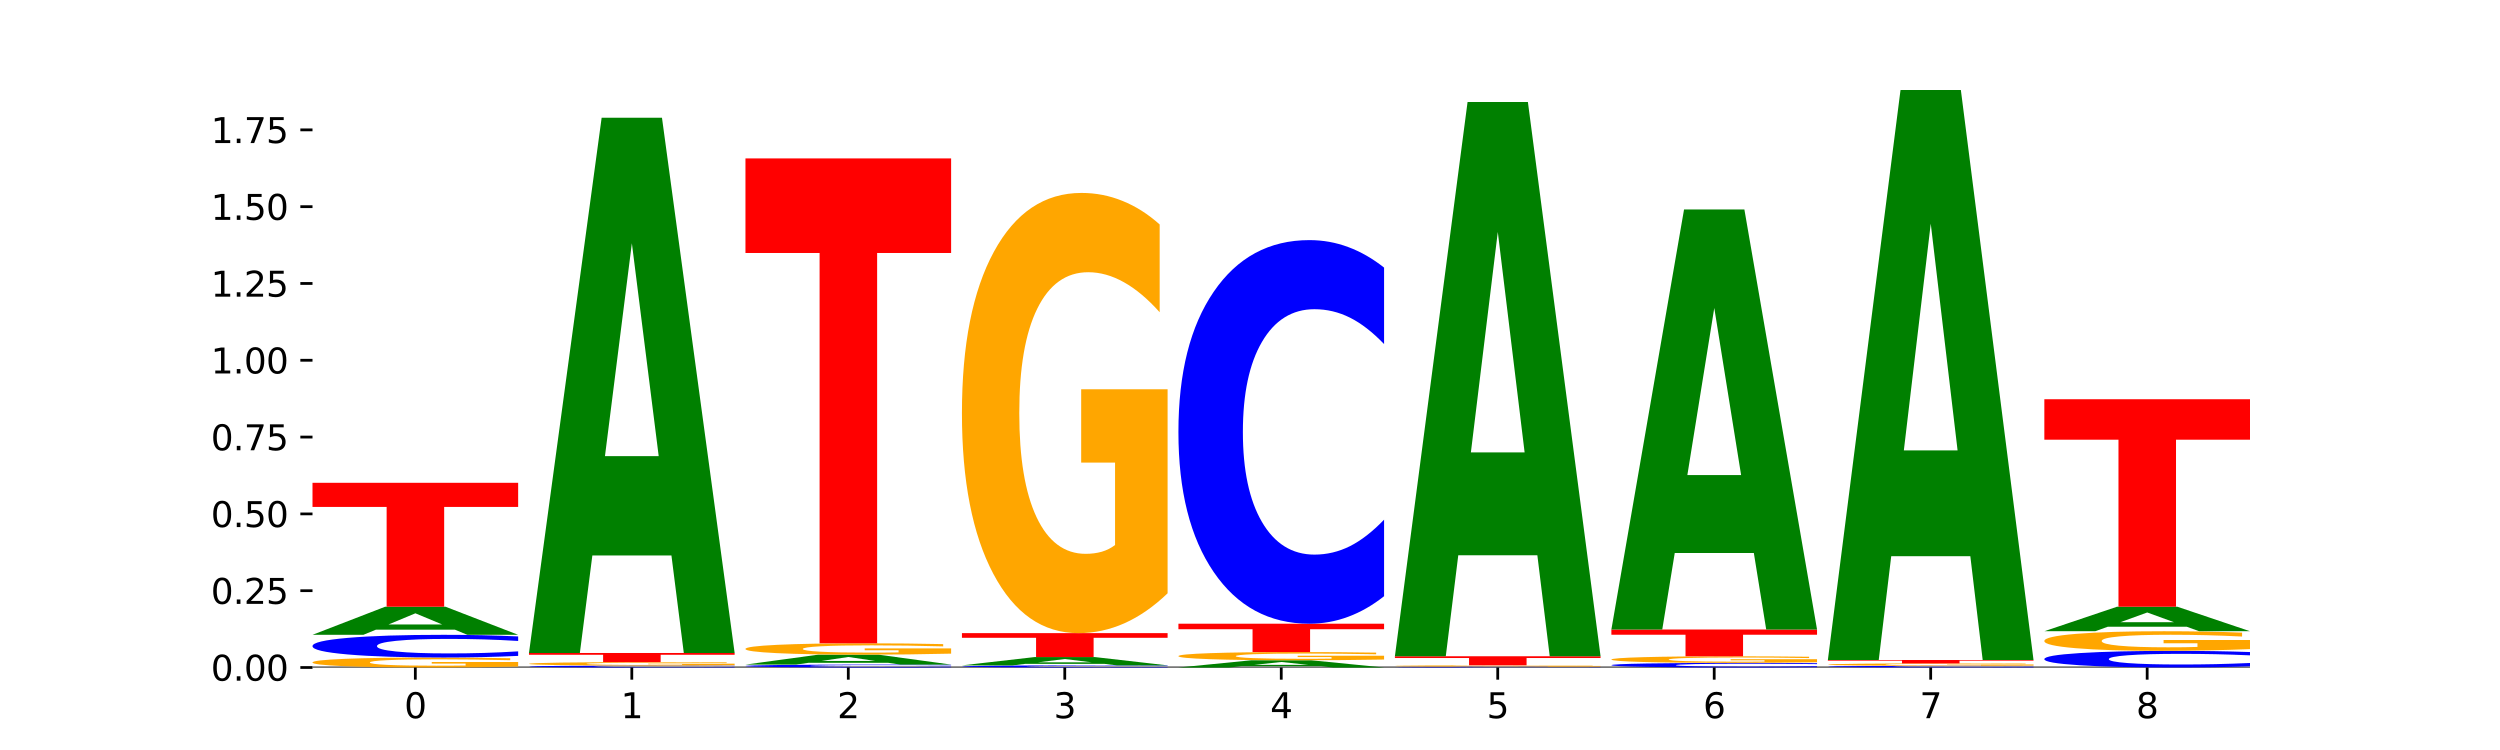 <?xml version="1.0" encoding="utf-8" standalone="no"?>
<!DOCTYPE svg PUBLIC "-//W3C//DTD SVG 1.1//EN"
  "http://www.w3.org/Graphics/SVG/1.1/DTD/svg11.dtd">
<svg xmlns:xlink="http://www.w3.org/1999/xlink" width="720pt" height="216pt" viewBox="0 0 720 216" xmlns="http://www.w3.org/2000/svg" version="1.1">
 <defs>
  <style type="text/css">*{stroke-linejoin: round; stroke-linecap: butt}</style>
 </defs>
 <g id="figure_1">
  <g id="patch_1">
   <path d="M 0 216 
L 720 216 
L 720 0 
L 0 0 
z
" style="fill: #ffffff"/>
  </g>
  <g id="axes_1">
   <g id="patch_2">
    <path d="M 90 192.24 
L 648 192.24 
L 648 25.92 
L 90 25.92 
z
" style="fill: #ffffff"/>
   </g>
   <g id="line2d_1">
    <path d="M 90 192.24 
L 648 192.24 
" clip-path="url(#p5e2cb38027)" style="fill: none; stroke: #000000; stroke-width: 0.5; stroke-linecap: square"/>
   </g>
   <g id="patch_3">
    <path d="M 149.229 191.98 
Q 143.256 192.11 136.831 192.175 
Q 130.406 192.24 123.557 192.24 
Q 108.079 192.24 99.04 191.853 
Q 90 191.465 90 190.803 
Q 90 190.133 99.199 189.749 
Q 108.411 189.364 124.433 189.364 
Q 130.605 189.364 136.26 189.416 
Q 141.928 189.468 146.946 189.57 
L 146.946 190.144 
Q 141.769 190.012 136.645 189.948 
Q 131.521 189.882 126.371 189.882 
Q 116.84 189.882 111.677 190.121 
Q 106.513 190.359 106.513 190.803 
Q 106.513 191.243 111.491 191.483 
Q 116.469 191.722 125.628 191.722 
Q 128.123 191.722 130.26 191.708 
Q 132.397 191.694 134.097 191.664 
L 134.097 191.126 
L 124.34 191.126 
L 124.34 190.647 
L 149.229 190.647 
L 149.229 191.98 
z
" clip-path="url(#p5e2cb38027)" style="fill: #ffa600"/>
   </g>
   <g id="patch_4">
    <path d="M 149.229 188.896 
Q 144.275 189.128 138.917 189.245 
Q 133.56 189.364 127.725 189.364 
Q 110.325 189.364 100.163 188.484 
Q 90 187.603 90 186.098 
Q 90 184.587 100.163 183.708 
Q 110.325 182.827 127.725 182.827 
Q 133.56 182.827 138.917 182.946 
Q 144.275 183.064 149.229 183.296 
L 149.229 184.599 
Q 144.23 184.291 139.38 184.148 
Q 134.53 184.005 129.173 184.005 
Q 119.562 184.005 114.056 184.562 
Q 108.564 185.119 108.564 186.098 
Q 108.564 187.073 114.056 187.63 
Q 119.562 188.187 129.173 188.187 
Q 134.53 188.187 139.38 188.044 
Q 144.23 187.899 149.229 187.591 
L 149.229 188.896 
z
" clip-path="url(#p5e2cb38027)" style="fill: #0000ff"/>
   </g>
   <g id="patch_5">
    <path d="M 131.028 181.353 
L 108.249 181.353 
L 104.653 182.827 
L 90 182.827 
L 110.926 174.736 
L 128.303 174.736 
L 149.229 182.827 
L 134.588 182.827 
L 131.028 181.353 
z
M 111.882 179.852 
L 127.359 179.852 
L 119.633 176.633 
L 111.882 179.852 
z
" clip-path="url(#p5e2cb38027)" style="fill: #008000"/>
   </g>
   <g id="patch_6">
    <path d="M 90 139.044 
L 149.229 139.044 
L 149.229 146.005 
L 127.92 146.005 
L 127.92 174.736 
L 111.35 174.736 
L 111.35 146.005 
L 90 146.005 
L 90 139.044 
z
" clip-path="url(#p5e2cb38027)" style="fill: #ff0000"/>
   </g>
   <g id="patch_7">
    <path d="M 211.575 192.201 
Q 206.621 192.22 201.264 192.23 
Q 195.906 192.24 190.071 192.24 
Q 172.671 192.24 162.509 192.166 
Q 152.346 192.092 152.346 191.966 
Q 152.346 191.839 162.509 191.766 
Q 172.671 191.692 190.071 191.692 
Q 195.906 191.692 201.264 191.702 
Q 206.621 191.712 211.575 191.731 
L 211.575 191.84 
Q 206.576 191.815 201.726 191.803 
Q 196.876 191.791 191.519 191.791 
Q 181.909 191.791 176.402 191.837 
Q 170.91 191.884 170.91 191.966 
Q 170.91 192.048 176.402 192.095 
Q 181.909 192.141 191.519 192.141 
Q 196.876 192.141 201.726 192.129 
Q 206.576 192.117 211.575 192.091 
L 211.575 192.201 
z
" clip-path="url(#p5e2cb38027)" style="fill: #0000ff"/>
   </g>
   <g id="patch_8">
    <path d="M 211.575 191.601 
Q 205.602 191.647 199.177 191.669 
Q 192.753 191.692 185.903 191.692 
Q 170.426 191.692 161.386 191.557 
Q 152.346 191.422 152.346 191.192 
Q 152.346 190.959 161.545 190.825 
Q 170.758 190.692 186.779 190.692 
Q 192.952 190.692 198.607 190.71 
Q 204.275 190.728 209.292 190.763 
L 209.292 190.963 
Q 204.115 190.917 198.992 190.894 
Q 193.868 190.872 188.717 190.872 
Q 179.187 190.872 174.023 190.955 
Q 168.859 191.038 168.859 191.192 
Q 168.859 191.345 173.837 191.428 
Q 178.815 191.512 187.974 191.512 
Q 190.47 191.512 192.607 191.507 
Q 194.744 191.502 196.443 191.492 
L 196.443 191.304 
L 186.686 191.304 
L 186.686 191.138 
L 211.575 191.138 
L 211.575 191.601 
z
" clip-path="url(#p5e2cb38027)" style="fill: #ffa600"/>
   </g>
   <g id="patch_9">
    <path d="M 152.346 188.061 
L 211.575 188.061 
L 211.575 188.574 
L 190.267 188.574 
L 190.267 190.692 
L 173.696 190.692 
L 173.696 188.574 
L 152.346 188.574 
L 152.346 188.061 
z
" clip-path="url(#p5e2cb38027)" style="fill: #ff0000"/>
   </g>
   <g id="patch_10">
    <path d="M 193.374 159.98 
L 170.596 159.98 
L 166.999 188.061 
L 152.346 188.061 
L 173.272 33.915 
L 190.65 33.915 
L 211.575 188.061 
L 196.935 188.061 
L 193.374 159.98 
z
M 174.229 131.371 
L 189.705 131.371 
L 181.979 70.056 
L 174.229 131.371 
z
" clip-path="url(#p5e2cb38027)" style="fill: #008000"/>
   </g>
   <g id="patch_11">
    <path d="M 273.922 192.18 
Q 268.967 192.21 263.61 192.225 
Q 258.253 192.24 252.418 192.24 
Q 235.018 192.24 224.855 192.127 
Q 214.693 192.013 214.693 191.819 
Q 214.693 191.624 224.855 191.511 
Q 235.018 191.397 252.418 191.397 
Q 258.253 191.397 263.61 191.413 
Q 268.967 191.428 273.922 191.458 
L 273.922 191.626 
Q 268.923 191.586 264.073 191.568 
Q 259.223 191.549 253.865 191.549 
Q 244.255 191.549 238.748 191.621 
Q 233.257 191.693 233.257 191.819 
Q 233.257 191.945 238.748 192.017 
Q 244.255 192.088 253.865 192.088 
Q 259.223 192.088 264.073 192.07 
Q 268.923 192.051 273.922 192.011 
L 273.922 192.18 
z
" clip-path="url(#p5e2cb38027)" style="fill: #0000ff"/>
   </g>
   <g id="patch_12">
    <path d="M 255.721 190.878 
L 232.942 190.878 
L 229.346 191.397 
L 214.693 191.397 
L 235.618 188.545 
L 252.996 188.545 
L 273.922 191.397 
L 259.281 191.397 
L 255.721 190.878 
z
M 236.575 190.348 
L 252.051 190.348 
L 244.325 189.214 
L 236.575 190.348 
z
" clip-path="url(#p5e2cb38027)" style="fill: #008000"/>
   </g>
   <g id="patch_13">
    <path d="M 273.922 188.249 
Q 267.948 188.397 261.524 188.471 
Q 255.099 188.545 248.25 188.545 
Q 232.772 188.545 223.732 188.104 
Q 214.693 187.663 214.693 186.909 
Q 214.693 186.147 223.892 185.709 
Q 233.104 185.271 249.126 185.271 
Q 255.298 185.271 260.953 185.331 
Q 266.621 185.39 271.639 185.506 
L 271.639 186.159 
Q 266.462 186.009 261.338 185.936 
Q 256.214 185.861 251.064 185.861 
Q 241.533 185.861 236.369 186.133 
Q 231.206 186.404 231.206 186.909 
Q 231.206 187.41 236.184 187.683 
Q 241.161 187.955 250.32 187.955 
Q 252.816 187.955 254.953 187.94 
Q 257.09 187.924 258.789 187.89 
L 258.789 187.277 
L 249.033 187.277 
L 249.033 186.731 
L 273.922 186.731 
L 273.922 188.249 
z
" clip-path="url(#p5e2cb38027)" style="fill: #ffa600"/>
   </g>
   <g id="patch_14">
    <path d="M 214.693 45.623 
L 273.922 45.623 
L 273.922 72.859 
L 252.613 72.859 
L 252.613 185.271 
L 236.043 185.271 
L 236.043 72.859 
L 214.693 72.859 
L 214.693 45.623 
z
" clip-path="url(#p5e2cb38027)" style="fill: #ff0000"/>
   </g>
   <g id="patch_15">
    <path d="M 336.268 192.196 
Q 331.314 192.218 325.956 192.229 
Q 320.599 192.24 314.764 192.24 
Q 297.364 192.24 287.202 192.158 
Q 277.039 192.075 277.039 191.934 
Q 277.039 191.793 287.202 191.71 
Q 297.364 191.628 314.764 191.628 
Q 320.599 191.628 325.956 191.639 
Q 331.314 191.65 336.268 191.672 
L 336.268 191.794 
Q 331.269 191.765 326.419 191.751 
Q 321.569 191.738 316.212 191.738 
Q 306.601 191.738 301.095 191.79 
Q 295.603 191.842 295.603 191.934 
Q 295.603 192.025 301.095 192.078 
Q 306.601 192.13 316.212 192.13 
Q 321.569 192.13 326.419 192.116 
Q 331.269 192.103 336.268 192.074 
L 336.268 192.196 
z
" clip-path="url(#p5e2cb38027)" style="fill: #0000ff"/>
   </g>
   <g id="patch_16">
    <path d="M 318.067 191.192 
L 295.289 191.192 
L 291.692 191.628 
L 277.039 191.628 
L 297.965 189.237 
L 315.342 189.237 
L 336.268 191.628 
L 321.627 191.628 
L 318.067 191.192 
z
M 298.922 190.749 
L 314.398 190.749 
L 306.672 189.798 
L 298.922 190.749 
z
" clip-path="url(#p5e2cb38027)" style="fill: #008000"/>
   </g>
   <g id="patch_17">
    <path d="M 277.039 182.341 
L 336.268 182.341 
L 336.268 183.686 
L 314.959 183.686 
L 314.959 189.237 
L 298.389 189.237 
L 298.389 183.686 
L 277.039 183.686 
L 277.039 182.341 
z
" clip-path="url(#p5e2cb38027)" style="fill: #ff0000"/>
   </g>
   <g id="patch_18">
    <path d="M 336.268 170.871 
Q 330.295 176.606 323.87 179.486 
Q 317.445 182.341 310.596 182.341 
Q 295.118 182.341 286.079 165.266 
Q 277.039 148.192 277.039 118.992 
Q 277.039 89.452 286.238 72.508 
Q 295.45 55.564 311.472 55.564 
Q 317.645 55.564 323.299 57.869 
Q 328.967 60.147 333.985 64.652 
L 333.985 89.923 
Q 328.808 84.136 323.684 81.281 
Q 318.561 78.4 313.41 78.4 
Q 303.879 78.4 298.716 88.928 
Q 293.552 99.429 293.552 118.992 
Q 293.552 138.371 298.53 148.951 
Q 303.508 159.505 312.667 159.505 
Q 315.162 159.505 317.299 158.903 
Q 319.437 158.274 321.136 156.965 
L 321.136 133.238 
L 311.379 133.238 
L 311.379 112.104 
L 336.268 112.104 
L 336.268 170.871 
z
" clip-path="url(#p5e2cb38027)" style="fill: #ffa600"/>
   </g>
   <g id="patch_19">
    <path d="M 380.413 191.861 
L 357.635 191.861 
L 354.038 192.24 
L 339.385 192.24 
L 360.311 190.162 
L 377.689 190.162 
L 398.615 192.24 
L 383.974 192.24 
L 380.413 191.861 
z
M 361.268 191.476 
L 376.744 191.476 
L 369.018 190.649 
L 361.268 191.476 
z
" clip-path="url(#p5e2cb38027)" style="fill: #008000"/>
   </g>
   <g id="patch_20">
    <path d="M 398.615 189.947 
Q 392.641 190.055 386.217 190.108 
Q 379.792 190.162 372.942 190.162 
Q 357.465 190.162 348.425 189.843 
Q 339.385 189.523 339.385 188.977 
Q 339.385 188.425 348.584 188.108 
Q 357.797 187.791 373.818 187.791 
Q 379.991 187.791 385.646 187.834 
Q 391.314 187.877 396.331 187.961 
L 396.331 188.434 
Q 391.154 188.326 386.031 188.272 
Q 380.907 188.218 375.757 188.218 
Q 366.226 188.218 361.062 188.415 
Q 355.898 188.612 355.898 188.977 
Q 355.898 189.34 360.876 189.537 
Q 365.854 189.735 375.013 189.735 
Q 377.509 189.735 379.646 189.724 
Q 381.783 189.712 383.482 189.687 
L 383.482 189.244 
L 373.726 189.244 
L 373.726 188.849 
L 398.615 188.849 
L 398.615 189.947 
z
" clip-path="url(#p5e2cb38027)" style="fill: #ffa600"/>
   </g>
   <g id="patch_21">
    <path d="M 339.385 179.628 
L 398.615 179.628 
L 398.615 181.22 
L 377.306 181.22 
L 377.306 187.791 
L 360.735 187.791 
L 360.735 181.22 
L 339.385 181.22 
L 339.385 179.628 
z
" clip-path="url(#p5e2cb38027)" style="fill: #ff0000"/>
   </g>
   <g id="patch_22">
    <path d="M 398.615 171.709 
Q 393.66 175.634 388.303 177.62 
Q 382.945 179.628 377.111 179.628 
Q 359.71 179.628 349.548 164.749 
Q 339.385 149.869 339.385 124.424 
Q 339.385 98.887 349.548 84.031 
Q 359.71 69.152 377.111 69.152 
Q 382.945 69.152 388.303 71.16 
Q 393.66 73.145 398.615 77.071 
L 398.615 99.093 
Q 393.615 93.89 388.765 91.471 
Q 383.915 89.052 378.558 89.052 
Q 368.948 89.052 363.441 98.477 
Q 357.95 107.879 357.95 124.424 
Q 357.95 140.901 363.441 150.326 
Q 368.948 159.728 378.558 159.728 
Q 383.915 159.728 388.765 157.309 
Q 393.615 154.867 398.615 149.664 
L 398.615 171.709 
z
" clip-path="url(#p5e2cb38027)" style="fill: #0000ff"/>
   </g>
   <g id="patch_23">
    <path d="M 460.961 192.223 
Q 456.006 192.232 450.649 192.236 
Q 445.292 192.24 439.457 192.24 
Q 422.057 192.24 411.894 192.209 
Q 401.732 192.177 401.732 192.124 
Q 401.732 192.07 411.894 192.039 
Q 422.057 192.007 439.457 192.007 
Q 445.292 192.007 450.649 192.012 
Q 456.006 192.016 460.961 192.024 
L 460.961 192.07 
Q 455.962 192.06 451.112 192.054 
Q 446.262 192.049 440.904 192.049 
Q 431.294 192.049 425.788 192.069 
Q 420.296 192.089 420.296 192.124 
Q 420.296 192.158 425.788 192.178 
Q 431.294 192.198 440.904 192.198 
Q 446.262 192.198 451.112 192.193 
Q 455.962 192.188 460.961 192.177 
L 460.961 192.223 
z
" clip-path="url(#p5e2cb38027)" style="fill: #0000ff"/>
   </g>
   <g id="patch_24">
    <path d="M 460.961 191.971 
Q 454.988 191.989 448.563 191.998 
Q 442.138 192.007 435.289 192.007 
Q 419.811 192.007 410.772 191.953 
Q 401.732 191.899 401.732 191.807 
Q 401.732 191.714 410.931 191.66 
Q 420.143 191.606 436.165 191.606 
Q 442.337 191.606 447.992 191.614 
Q 453.66 191.621 458.678 191.635 
L 458.678 191.715 
Q 453.501 191.697 448.377 191.688 
Q 443.253 191.679 438.103 191.679 
Q 428.572 191.679 423.408 191.712 
Q 418.245 191.745 418.245 191.807 
Q 418.245 191.868 423.223 191.902 
Q 428.2 191.935 437.36 191.935 
Q 439.855 191.935 441.992 191.933 
Q 444.129 191.931 445.828 191.927 
L 445.828 191.852 
L 436.072 191.852 
L 436.072 191.785 
L 460.961 191.785 
L 460.961 191.971 
z
" clip-path="url(#p5e2cb38027)" style="fill: #ffa600"/>
   </g>
   <g id="patch_25">
    <path d="M 401.732 189.002 
L 460.961 189.002 
L 460.961 189.51 
L 439.652 189.51 
L 439.652 191.606 
L 423.082 191.606 
L 423.082 189.51 
L 401.732 189.51 
L 401.732 189.002 
z
" clip-path="url(#p5e2cb38027)" style="fill: #ff0000"/>
   </g>
   <g id="patch_26">
    <path d="M 442.76 159.923 
L 419.981 159.923 
L 416.385 189.002 
L 401.732 189.002 
L 422.658 29.376 
L 440.035 29.376 
L 460.961 189.002 
L 446.32 189.002 
L 442.76 159.923 
z
M 423.614 130.297 
L 439.091 130.297 
L 431.365 66.802 
L 423.614 130.297 
z
" clip-path="url(#p5e2cb38027)" style="fill: #008000"/>
   </g>
   <g id="patch_27">
    <path d="M 523.307 192.144 
Q 518.353 192.192 512.996 192.216 
Q 507.638 192.24 501.803 192.24 
Q 484.403 192.24 474.241 192.06 
Q 464.078 191.88 464.078 191.573 
Q 464.078 191.264 474.241 191.085 
Q 484.403 190.905 501.803 190.905 
Q 507.638 190.905 512.996 190.929 
Q 518.353 190.953 523.307 191.001 
L 523.307 191.267 
Q 518.308 191.204 513.458 191.175 
Q 508.608 191.146 503.251 191.146 
Q 493.641 191.146 488.134 191.259 
Q 482.642 191.373 482.642 191.573 
Q 482.642 191.772 488.134 191.886 
Q 493.641 192 503.251 192 
Q 508.608 192 513.458 191.97 
Q 518.308 191.941 523.307 191.878 
L 523.307 192.144 
z
" clip-path="url(#p5e2cb38027)" style="fill: #0000ff"/>
   </g>
   <g id="patch_28">
    <path d="M 523.307 190.734 
Q 517.334 190.819 510.909 190.862 
Q 504.485 190.905 497.635 190.905 
Q 482.158 190.905 473.118 190.65 
Q 464.078 190.395 464.078 189.959 
Q 464.078 189.518 473.277 189.265 
Q 482.489 189.012 498.511 189.012 
Q 504.684 189.012 510.338 189.047 
Q 516.007 189.081 521.024 189.148 
L 521.024 189.525 
Q 515.847 189.439 510.723 189.396 
Q 505.6 189.353 500.449 189.353 
Q 490.918 189.353 485.755 189.51 
Q 480.591 189.667 480.591 189.959 
Q 480.591 190.249 485.569 190.406 
Q 490.547 190.564 499.706 190.564 
Q 502.201 190.564 504.339 190.555 
Q 506.476 190.546 508.175 190.526 
L 508.175 190.172 
L 498.418 190.172 
L 498.418 189.856 
L 523.307 189.856 
L 523.307 190.734 
z
" clip-path="url(#p5e2cb38027)" style="fill: #ffa600"/>
   </g>
   <g id="patch_29">
    <path d="M 464.078 181.299 
L 523.307 181.299 
L 523.307 182.803 
L 501.999 182.803 
L 501.999 189.012 
L 485.428 189.012 
L 485.428 182.803 
L 464.078 182.803 
L 464.078 181.299 
z
" clip-path="url(#p5e2cb38027)" style="fill: #ff0000"/>
   </g>
   <g id="patch_30">
    <path d="M 505.106 159.262 
L 482.328 159.262 
L 478.731 181.299 
L 464.078 181.299 
L 485.004 60.328 
L 502.382 60.328 
L 523.307 181.299 
L 508.667 181.299 
L 505.106 159.262 
z
M 485.961 136.81 
L 501.437 136.81 
L 493.711 88.691 
L 485.961 136.81 
z
" clip-path="url(#p5e2cb38027)" style="fill: #008000"/>
   </g>
   <g id="patch_31">
    <path d="M 585.654 192.205 
Q 580.699 192.222 575.342 192.231 
Q 569.985 192.24 564.15 192.24 
Q 546.75 192.24 536.587 192.174 
Q 526.425 192.109 526.425 191.997 
Q 526.425 191.884 536.587 191.819 
Q 546.75 191.753 564.15 191.753 
Q 569.985 191.753 575.342 191.762 
Q 580.699 191.771 585.654 191.788 
L 585.654 191.885 
Q 580.654 191.862 575.805 191.852 
Q 570.955 191.841 565.597 191.841 
Q 555.987 191.841 550.48 191.882 
Q 544.989 191.924 544.989 191.997 
Q 544.989 192.069 550.48 192.111 
Q 555.987 192.152 565.597 192.152 
Q 570.955 192.152 575.805 192.142 
Q 580.654 192.131 585.654 192.108 
L 585.654 192.205 
z
" clip-path="url(#p5e2cb38027)" style="fill: #0000ff"/>
   </g>
   <g id="patch_32">
    <path d="M 585.654 191.691 
Q 579.68 191.722 573.256 191.738 
Q 566.831 191.753 559.982 191.753 
Q 544.504 191.753 535.464 191.66 
Q 526.425 191.567 526.425 191.408 
Q 526.425 191.246 535.624 191.154 
Q 544.836 191.061 560.858 191.061 
Q 567.03 191.061 572.685 191.074 
Q 578.353 191.086 583.37 191.111 
L 583.37 191.249 
Q 578.194 191.217 573.07 191.202 
Q 567.946 191.186 562.796 191.186 
Q 553.265 191.186 548.101 191.243 
Q 542.938 191.301 542.938 191.408 
Q 542.938 191.513 547.915 191.571 
Q 552.893 191.629 562.052 191.629 
Q 564.548 191.629 566.685 191.625 
Q 568.822 191.622 570.521 191.615 
L 570.521 191.485 
L 560.765 191.485 
L 560.765 191.37 
L 585.654 191.37 
L 585.654 191.691 
z
" clip-path="url(#p5e2cb38027)" style="fill: #ffa600"/>
   </g>
   <g id="patch_33">
    <path d="M 526.425 190.082 
L 585.654 190.082 
L 585.654 190.273 
L 564.345 190.273 
L 564.345 191.061 
L 547.775 191.061 
L 547.775 190.273 
L 526.425 190.273 
L 526.425 190.082 
z
" clip-path="url(#p5e2cb38027)" style="fill: #ff0000"/>
   </g>
   <g id="patch_34">
    <path d="M 567.453 160.177 
L 544.674 160.177 
L 541.077 190.082 
L 526.425 190.082 
L 547.35 25.92 
L 564.728 25.92 
L 585.654 190.082 
L 571.013 190.082 
L 567.453 160.177 
z
M 548.307 129.709 
L 563.783 129.709 
L 556.057 64.41 
L 548.307 129.709 
z
" clip-path="url(#p5e2cb38027)" style="fill: #008000"/>
   </g>
   <g id="patch_35">
    <path d="M 648 191.896 
Q 643.046 192.067 637.688 192.153 
Q 632.331 192.24 626.496 192.24 
Q 609.096 192.24 598.933 191.594 
Q 588.771 190.948 588.771 189.844 
Q 588.771 188.735 598.933 188.09 
Q 609.096 187.444 626.496 187.444 
Q 632.331 187.444 637.688 187.531 
Q 643.046 187.617 648 187.788 
L 648 188.744 
Q 643.001 188.518 638.151 188.413 
Q 633.301 188.308 627.944 188.308 
Q 618.333 188.308 612.827 188.717 
Q 607.335 189.125 607.335 189.844 
Q 607.335 190.559 612.827 190.968 
Q 618.333 191.376 627.944 191.376 
Q 633.301 191.376 638.151 191.271 
Q 643.001 191.165 648 190.939 
L 648 191.896 
z
" clip-path="url(#p5e2cb38027)" style="fill: #0000ff"/>
   </g>
   <g id="patch_36">
    <path d="M 648 186.933 
Q 642.027 187.188 635.602 187.317 
Q 629.177 187.444 622.328 187.444 
Q 606.85 187.444 597.811 186.683 
Q 588.771 185.922 588.771 184.62 
Q 588.771 183.304 597.97 182.548 
Q 607.182 181.793 623.204 181.793 
Q 629.376 181.793 635.031 181.896 
Q 640.699 181.997 645.717 182.198 
L 645.717 183.325 
Q 640.54 183.067 635.416 182.939 
Q 630.292 182.811 625.142 182.811 
Q 615.611 182.811 610.448 183.28 
Q 605.284 183.748 605.284 184.62 
Q 605.284 185.484 610.262 185.956 
Q 615.24 186.426 624.399 186.426 
Q 626.894 186.426 629.031 186.399 
Q 631.168 186.371 632.868 186.313 
L 632.868 185.255 
L 623.111 185.255 
L 623.111 184.313 
L 648 184.313 
L 648 186.933 
z
" clip-path="url(#p5e2cb38027)" style="fill: #ffa600"/>
   </g>
   <g id="patch_37">
    <path d="M 629.799 180.508 
L 607.02 180.508 
L 603.424 181.793 
L 588.771 181.793 
L 609.697 174.74 
L 627.074 174.74 
L 648 181.793 
L 633.359 181.793 
L 629.799 180.508 
z
M 610.653 179.199 
L 626.13 179.199 
L 618.404 176.394 
L 610.653 179.199 
z
" clip-path="url(#p5e2cb38027)" style="fill: #008000"/>
   </g>
   <g id="patch_38">
    <path d="M 588.771 114.979 
L 648 114.979 
L 648 126.634 
L 626.691 126.634 
L 626.691 174.74 
L 610.121 174.74 
L 610.121 126.634 
L 588.771 126.634 
L 588.771 114.979 
z
" clip-path="url(#p5e2cb38027)" style="fill: #ff0000"/>
   </g>
   <g id="matplotlib.axis_1">
    <g id="xtick_1">
     <g id="line2d_2">
      <defs>
       <path id="mafcab5cd4c" d="M 0 0 
L 0 3.5 
" style="stroke: #000000; stroke-width: 0.8"/>
      </defs>
      <g>
       <use xlink:href="#mafcab5cd4c" x="119.615" y="192.24" style="stroke: #000000; stroke-width: 0.8"/>
      </g>
     </g>
     <g id="text_1">
      <!-- 0 -->
      <g transform="translate(116.433 206.838) scale(0.1 -0.1)">
       <defs>
        <path id="DejaVuSans-30" d="M 2034 4250 
Q 1547 4250 1301 3770 
Q 1056 3291 1056 2328 
Q 1056 1369 1301 889 
Q 1547 409 2034 409 
Q 2525 409 2770 889 
Q 3016 1369 3016 2328 
Q 3016 3291 2770 3770 
Q 2525 4250 2034 4250 
z
M 2034 4750 
Q 2819 4750 3233 4129 
Q 3647 3509 3647 2328 
Q 3647 1150 3233 529 
Q 2819 -91 2034 -91 
Q 1250 -91 836 529 
Q 422 1150 422 2328 
Q 422 3509 836 4129 
Q 1250 4750 2034 4750 
z
" transform="scale(0.016)"/>
       </defs>
       <use xlink:href="#DejaVuSans-30"/>
      </g>
     </g>
    </g>
    <g id="xtick_2">
     <g id="line2d_3">
      <g>
       <use xlink:href="#mafcab5cd4c" x="181.961" y="192.24" style="stroke: #000000; stroke-width: 0.8"/>
      </g>
     </g>
     <g id="text_2">
      <!-- 1 -->
      <g transform="translate(178.78 206.838) scale(0.1 -0.1)">
       <defs>
        <path id="DejaVuSans-31" d="M 794 531 
L 1825 531 
L 1825 4091 
L 703 3866 
L 703 4441 
L 1819 4666 
L 2450 4666 
L 2450 531 
L 3481 531 
L 3481 0 
L 794 0 
L 794 531 
z
" transform="scale(0.016)"/>
       </defs>
       <use xlink:href="#DejaVuSans-31"/>
      </g>
     </g>
    </g>
    <g id="xtick_3">
     <g id="line2d_4">
      <g>
       <use xlink:href="#mafcab5cd4c" x="244.307" y="192.24" style="stroke: #000000; stroke-width: 0.8"/>
      </g>
     </g>
     <g id="text_3">
      <!-- 2 -->
      <g transform="translate(241.126 206.838) scale(0.1 -0.1)">
       <defs>
        <path id="DejaVuSans-32" d="M 1228 531 
L 3431 531 
L 3431 0 
L 469 0 
L 469 531 
Q 828 903 1448 1529 
Q 2069 2156 2228 2338 
Q 2531 2678 2651 2914 
Q 2772 3150 2772 3378 
Q 2772 3750 2511 3984 
Q 2250 4219 1831 4219 
Q 1534 4219 1204 4116 
Q 875 4013 500 3803 
L 500 4441 
Q 881 4594 1212 4672 
Q 1544 4750 1819 4750 
Q 2544 4750 2975 4387 
Q 3406 4025 3406 3419 
Q 3406 3131 3298 2873 
Q 3191 2616 2906 2266 
Q 2828 2175 2409 1742 
Q 1991 1309 1228 531 
z
" transform="scale(0.016)"/>
       </defs>
       <use xlink:href="#DejaVuSans-32"/>
      </g>
     </g>
    </g>
    <g id="xtick_4">
     <g id="line2d_5">
      <g>
       <use xlink:href="#mafcab5cd4c" x="306.654" y="192.24" style="stroke: #000000; stroke-width: 0.8"/>
      </g>
     </g>
     <g id="text_4">
      <!-- 3 -->
      <g transform="translate(303.472 206.838) scale(0.1 -0.1)">
       <defs>
        <path id="DejaVuSans-33" d="M 2597 2516 
Q 3050 2419 3304 2112 
Q 3559 1806 3559 1356 
Q 3559 666 3084 287 
Q 2609 -91 1734 -91 
Q 1441 -91 1130 -33 
Q 819 25 488 141 
L 488 750 
Q 750 597 1062 519 
Q 1375 441 1716 441 
Q 2309 441 2620 675 
Q 2931 909 2931 1356 
Q 2931 1769 2642 2001 
Q 2353 2234 1838 2234 
L 1294 2234 
L 1294 2753 
L 1863 2753 
Q 2328 2753 2575 2939 
Q 2822 3125 2822 3475 
Q 2822 3834 2567 4026 
Q 2313 4219 1838 4219 
Q 1578 4219 1281 4162 
Q 984 4106 628 3988 
L 628 4550 
Q 988 4650 1302 4700 
Q 1616 4750 1894 4750 
Q 2613 4750 3031 4423 
Q 3450 4097 3450 3541 
Q 3450 3153 3228 2886 
Q 3006 2619 2597 2516 
z
" transform="scale(0.016)"/>
       </defs>
       <use xlink:href="#DejaVuSans-33"/>
      </g>
     </g>
    </g>
    <g id="xtick_5">
     <g id="line2d_6">
      <g>
       <use xlink:href="#mafcab5cd4c" x="369" y="192.24" style="stroke: #000000; stroke-width: 0.8"/>
      </g>
     </g>
     <g id="text_5">
      <!-- 4 -->
      <g transform="translate(365.819 206.838) scale(0.1 -0.1)">
       <defs>
        <path id="DejaVuSans-34" d="M 2419 4116 
L 825 1625 
L 2419 1625 
L 2419 4116 
z
M 2253 4666 
L 3047 4666 
L 3047 1625 
L 3713 1625 
L 3713 1100 
L 3047 1100 
L 3047 0 
L 2419 0 
L 2419 1100 
L 313 1100 
L 313 1709 
L 2253 4666 
z
" transform="scale(0.016)"/>
       </defs>
       <use xlink:href="#DejaVuSans-34"/>
      </g>
     </g>
    </g>
    <g id="xtick_6">
     <g id="line2d_7">
      <g>
       <use xlink:href="#mafcab5cd4c" x="431.346" y="192.24" style="stroke: #000000; stroke-width: 0.8"/>
      </g>
     </g>
     <g id="text_6">
      <!-- 5 -->
      <g transform="translate(428.165 206.838) scale(0.1 -0.1)">
       <defs>
        <path id="DejaVuSans-35" d="M 691 4666 
L 3169 4666 
L 3169 4134 
L 1269 4134 
L 1269 2991 
Q 1406 3038 1543 3061 
Q 1681 3084 1819 3084 
Q 2600 3084 3056 2656 
Q 3513 2228 3513 1497 
Q 3513 744 3044 326 
Q 2575 -91 1722 -91 
Q 1428 -91 1123 -41 
Q 819 9 494 109 
L 494 744 
Q 775 591 1075 516 
Q 1375 441 1709 441 
Q 2250 441 2565 725 
Q 2881 1009 2881 1497 
Q 2881 1984 2565 2268 
Q 2250 2553 1709 2553 
Q 1456 2553 1204 2497 
Q 953 2441 691 2322 
L 691 4666 
z
" transform="scale(0.016)"/>
       </defs>
       <use xlink:href="#DejaVuSans-35"/>
      </g>
     </g>
    </g>
    <g id="xtick_7">
     <g id="line2d_8">
      <g>
       <use xlink:href="#mafcab5cd4c" x="493.693" y="192.24" style="stroke: #000000; stroke-width: 0.8"/>
      </g>
     </g>
     <g id="text_7">
      <!-- 6 -->
      <g transform="translate(490.511 206.838) scale(0.1 -0.1)">
       <defs>
        <path id="DejaVuSans-36" d="M 2113 2584 
Q 1688 2584 1439 2293 
Q 1191 2003 1191 1497 
Q 1191 994 1439 701 
Q 1688 409 2113 409 
Q 2538 409 2786 701 
Q 3034 994 3034 1497 
Q 3034 2003 2786 2293 
Q 2538 2584 2113 2584 
z
M 3366 4563 
L 3366 3988 
Q 3128 4100 2886 4159 
Q 2644 4219 2406 4219 
Q 1781 4219 1451 3797 
Q 1122 3375 1075 2522 
Q 1259 2794 1537 2939 
Q 1816 3084 2150 3084 
Q 2853 3084 3261 2657 
Q 3669 2231 3669 1497 
Q 3669 778 3244 343 
Q 2819 -91 2113 -91 
Q 1303 -91 875 529 
Q 447 1150 447 2328 
Q 447 3434 972 4092 
Q 1497 4750 2381 4750 
Q 2619 4750 2861 4703 
Q 3103 4656 3366 4563 
z
" transform="scale(0.016)"/>
       </defs>
       <use xlink:href="#DejaVuSans-36"/>
      </g>
     </g>
    </g>
    <g id="xtick_8">
     <g id="line2d_9">
      <g>
       <use xlink:href="#mafcab5cd4c" x="556.039" y="192.24" style="stroke: #000000; stroke-width: 0.8"/>
      </g>
     </g>
     <g id="text_8">
      <!-- 7 -->
      <g transform="translate(552.858 206.838) scale(0.1 -0.1)">
       <defs>
        <path id="DejaVuSans-37" d="M 525 4666 
L 3525 4666 
L 3525 4397 
L 1831 0 
L 1172 0 
L 2766 4134 
L 525 4134 
L 525 4666 
z
" transform="scale(0.016)"/>
       </defs>
       <use xlink:href="#DejaVuSans-37"/>
      </g>
     </g>
    </g>
    <g id="xtick_9">
     <g id="line2d_10">
      <g>
       <use xlink:href="#mafcab5cd4c" x="618.385" y="192.24" style="stroke: #000000; stroke-width: 0.8"/>
      </g>
     </g>
     <g id="text_9">
      <!-- 8 -->
      <g transform="translate(615.204 206.838) scale(0.1 -0.1)">
       <defs>
        <path id="DejaVuSans-38" d="M 2034 2216 
Q 1584 2216 1326 1975 
Q 1069 1734 1069 1313 
Q 1069 891 1326 650 
Q 1584 409 2034 409 
Q 2484 409 2743 651 
Q 3003 894 3003 1313 
Q 3003 1734 2745 1975 
Q 2488 2216 2034 2216 
z
M 1403 2484 
Q 997 2584 770 2862 
Q 544 3141 544 3541 
Q 544 4100 942 4425 
Q 1341 4750 2034 4750 
Q 2731 4750 3128 4425 
Q 3525 4100 3525 3541 
Q 3525 3141 3298 2862 
Q 3072 2584 2669 2484 
Q 3125 2378 3379 2068 
Q 3634 1759 3634 1313 
Q 3634 634 3220 271 
Q 2806 -91 2034 -91 
Q 1263 -91 848 271 
Q 434 634 434 1313 
Q 434 1759 690 2068 
Q 947 2378 1403 2484 
z
M 1172 3481 
Q 1172 3119 1398 2916 
Q 1625 2713 2034 2713 
Q 2441 2713 2670 2916 
Q 2900 3119 2900 3481 
Q 2900 3844 2670 4047 
Q 2441 4250 2034 4250 
Q 1625 4250 1398 4047 
Q 1172 3844 1172 3481 
z
" transform="scale(0.016)"/>
       </defs>
       <use xlink:href="#DejaVuSans-38"/>
      </g>
     </g>
    </g>
   </g>
   <g id="matplotlib.axis_2">
    <g id="ytick_1">
     <g id="line2d_11">
      <defs>
       <path id="mfda6eef765" d="M 0 0 
L -3.5 0 
" style="stroke: #000000; stroke-width: 0.8"/>
      </defs>
      <g>
       <use xlink:href="#mfda6eef765" x="90" y="192.24" style="stroke: #000000; stroke-width: 0.8"/>
      </g>
     </g>
     <g id="text_10">
      <!-- 0.00 -->
      <g transform="translate(60.734 196.039) scale(0.1 -0.1)">
       <defs>
        <path id="DejaVuSans-2e" d="M 684 794 
L 1344 794 
L 1344 0 
L 684 0 
L 684 794 
z
" transform="scale(0.016)"/>
       </defs>
       <use xlink:href="#DejaVuSans-30"/>
       <use xlink:href="#DejaVuSans-2e" x="63.623"/>
       <use xlink:href="#DejaVuSans-30" x="95.41"/>
       <use xlink:href="#DejaVuSans-30" x="159.033"/>
      </g>
     </g>
    </g>
    <g id="ytick_2">
     <g id="line2d_12">
      <g>
       <use xlink:href="#mfda6eef765" x="90" y="170.121" style="stroke: #000000; stroke-width: 0.8"/>
      </g>
     </g>
     <g id="text_11">
      <!-- 0.25 -->
      <g transform="translate(60.734 173.92) scale(0.1 -0.1)">
       <use xlink:href="#DejaVuSans-30"/>
       <use xlink:href="#DejaVuSans-2e" x="63.623"/>
       <use xlink:href="#DejaVuSans-32" x="95.41"/>
       <use xlink:href="#DejaVuSans-35" x="159.033"/>
      </g>
     </g>
    </g>
    <g id="ytick_3">
     <g id="line2d_13">
      <g>
       <use xlink:href="#mfda6eef765" x="90" y="148.001" style="stroke: #000000; stroke-width: 0.8"/>
      </g>
     </g>
     <g id="text_12">
      <!-- 0.50 -->
      <g transform="translate(60.734 151.8) scale(0.1 -0.1)">
       <use xlink:href="#DejaVuSans-30"/>
       <use xlink:href="#DejaVuSans-2e" x="63.623"/>
       <use xlink:href="#DejaVuSans-35" x="95.41"/>
       <use xlink:href="#DejaVuSans-30" x="159.033"/>
      </g>
     </g>
    </g>
    <g id="ytick_4">
     <g id="line2d_14">
      <g>
       <use xlink:href="#mfda6eef765" x="90" y="125.882" style="stroke: #000000; stroke-width: 0.8"/>
      </g>
     </g>
     <g id="text_13">
      <!-- 0.75 -->
      <g transform="translate(60.734 129.681) scale(0.1 -0.1)">
       <use xlink:href="#DejaVuSans-30"/>
       <use xlink:href="#DejaVuSans-2e" x="63.623"/>
       <use xlink:href="#DejaVuSans-37" x="95.41"/>
       <use xlink:href="#DejaVuSans-35" x="159.033"/>
      </g>
     </g>
    </g>
    <g id="ytick_5">
     <g id="line2d_15">
      <g>
       <use xlink:href="#mfda6eef765" x="90" y="103.762" style="stroke: #000000; stroke-width: 0.8"/>
      </g>
     </g>
     <g id="text_14">
      <!-- 1.00 -->
      <g transform="translate(60.734 107.561) scale(0.1 -0.1)">
       <use xlink:href="#DejaVuSans-31"/>
       <use xlink:href="#DejaVuSans-2e" x="63.623"/>
       <use xlink:href="#DejaVuSans-30" x="95.41"/>
       <use xlink:href="#DejaVuSans-30" x="159.033"/>
      </g>
     </g>
    </g>
    <g id="ytick_6">
     <g id="line2d_16">
      <g>
       <use xlink:href="#mfda6eef765" x="90" y="81.643" style="stroke: #000000; stroke-width: 0.8"/>
      </g>
     </g>
     <g id="text_15">
      <!-- 1.25 -->
      <g transform="translate(60.734 85.442) scale(0.1 -0.1)">
       <use xlink:href="#DejaVuSans-31"/>
       <use xlink:href="#DejaVuSans-2e" x="63.623"/>
       <use xlink:href="#DejaVuSans-32" x="95.41"/>
       <use xlink:href="#DejaVuSans-35" x="159.033"/>
      </g>
     </g>
    </g>
    <g id="ytick_7">
     <g id="line2d_17">
      <g>
       <use xlink:href="#mfda6eef765" x="90" y="59.523" style="stroke: #000000; stroke-width: 0.8"/>
      </g>
     </g>
     <g id="text_16">
      <!-- 1.50 -->
      <g transform="translate(60.734 63.322) scale(0.1 -0.1)">
       <use xlink:href="#DejaVuSans-31"/>
       <use xlink:href="#DejaVuSans-2e" x="63.623"/>
       <use xlink:href="#DejaVuSans-35" x="95.41"/>
       <use xlink:href="#DejaVuSans-30" x="159.033"/>
      </g>
     </g>
    </g>
    <g id="ytick_8">
     <g id="line2d_18">
      <g>
       <use xlink:href="#mfda6eef765" x="90" y="37.404" style="stroke: #000000; stroke-width: 0.8"/>
      </g>
     </g>
     <g id="text_17">
      <!-- 1.75 -->
      <g transform="translate(60.734 41.203) scale(0.1 -0.1)">
       <use xlink:href="#DejaVuSans-31"/>
       <use xlink:href="#DejaVuSans-2e" x="63.623"/>
       <use xlink:href="#DejaVuSans-37" x="95.41"/>
       <use xlink:href="#DejaVuSans-35" x="159.033"/>
      </g>
     </g>
    </g>
   </g>
  </g>
 </g>
 <defs>
  <clipPath id="p5e2cb38027">
   <rect x="90" y="25.92" width="558" height="166.32"/>
  </clipPath>
 </defs>
</svg>
